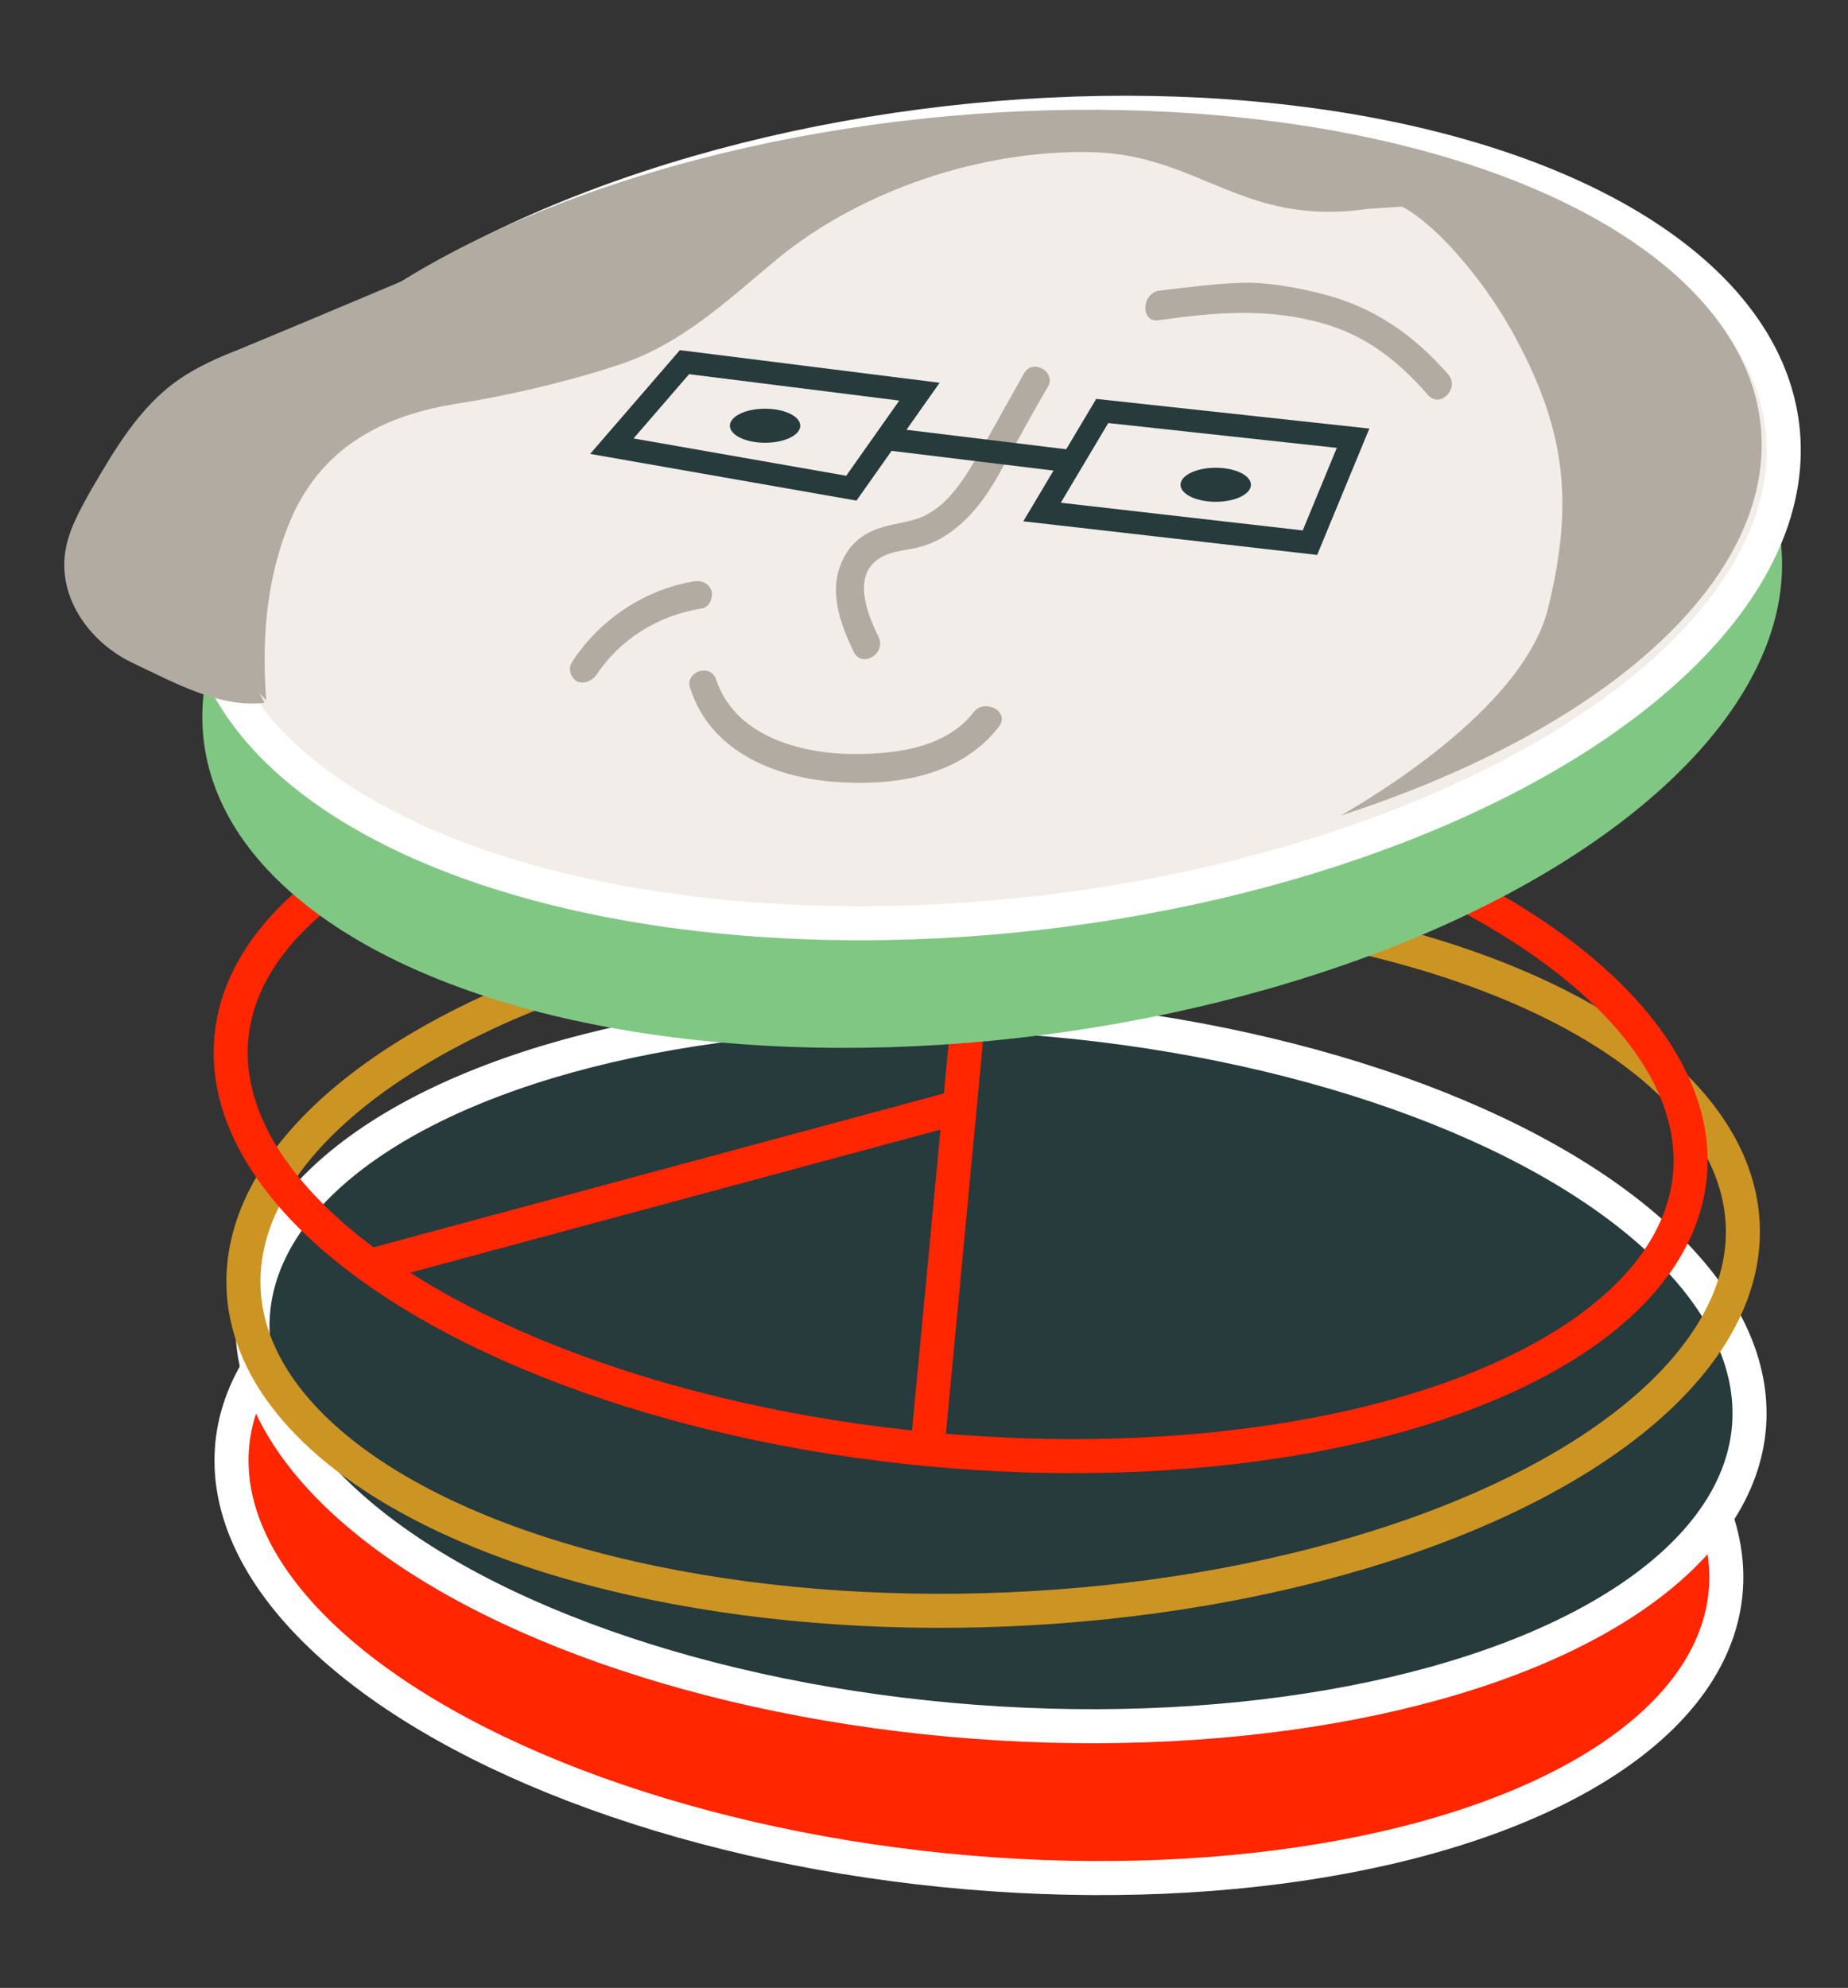 <?xml version="1.0" encoding="utf-8"?>
<!-- Generator: Adobe Illustrator 23.1.1, SVG Export Plug-In . SVG Version: 6.00 Build 0)  -->
<svg version="1.1" id="圖層_1" xmlns="http://www.w3.org/2000/svg" xmlns:xlink="http://www.w3.org/1999/xlink" x="0px" y="0px"
	 viewBox="0 0 162.8 175.1" style="enable-background:new 0 0 162.8 175.1;" xml:space="preserve">
<rect x="0" y="0" width="162.8" height="175.1" fill="#333333" stroke="none"/>
<style type="text/css">
	.st0{fill:#FF2600;stroke:#FFFFFF;stroke-width:3;stroke-miterlimit:10;}
	.st1{fill:#273A3C;stroke:#FFFFFF;stroke-width:3;stroke-miterlimit:10;}
	.st2{fill:none;stroke:#CC9423;stroke-width:3;stroke-miterlimit:10;}
	.st3{fill:none;stroke:#FF2600;stroke-width:3;stroke-miterlimit:10;}
	.st4{fill:#81C784;}
	.st5{fill:#F2EDE9;stroke:#FFFFFF;stroke-width:3;stroke-miterlimit:10;}
	.st6{fill:#B2ABA1;}
	.st7{fill:none;stroke:#273A3C;stroke-width:2;stroke-miterlimit:10;}
	.st8{fill:#273A3C;}
	.st9{clip-path:url(#SVGID_2_);}
</style>
<g>
	<g>
		
			<ellipse transform="matrix(0.1 -0.995 0.995 0.1 -55.513 206.172)" class="st0" cx="86.2" cy="133.8" rx="31.1" ry="66.1"/>
	</g>
	<g>
		
			<ellipse transform="matrix(7.462513e-02 -0.997 0.997 7.462513e-02 -38.736 199.581)" class="st1" cx="88.2" cy="120.7" rx="31.1" ry="66.1"/>
	</g>
	<g>
		
			<ellipse transform="matrix(0.999 -4.276427e-02 4.276427e-02 0.999 -4.654 3.841)" class="st2" cx="87.5" cy="110.7" rx="66.1" ry="31.1"/>
	</g>
	<g>
		
			<ellipse transform="matrix(9.469681e-02 -0.996 0.996 9.469681e-02 -20.484 172.398)" class="st3" cx="84.5" cy="97.5" rx="30.3" ry="64.5"/>
		<line class="st3" x1="87.4" y1="67.3" x2="81.7" y2="127.6"/>
		<line class="st3" x1="32.6" y1="111.5" x2="84.5" y2="97.5"/>
	</g>
	<g>
		<ellipse transform="matrix(0.992 -0.128 0.128 0.992 -6.512 11.679)" class="st4" cx="87.4" cy="56.4" rx="70" ry="35"/>
		<line class="st4" x1="82.9" y1="21.7" x2="91.9" y2="91.1"/>
		<line class="st4" x1="36.1" y1="85.1" x2="87.4" y2="56.4"/>
	</g>
	<g>
		<ellipse transform="matrix(0.994 -0.114 0.114 0.994 -4.629 10.266)" class="st5" cx="87.4" cy="45.6" rx="70" ry="35"/>
	</g>
	<g>
		<g>
			<path class="st6" d="M90.2,32.9c-1.3,2.3-2.5,4.5-3.8,6.8c-1.3,2.2-2.7,4.7-5.1,5.8c-1.4,0.6-2.9,0.6-4.3,1.2
				c-1.2,0.5-2.1,1.3-2.7,2.5c-1.4,2.7-0.3,5.7,0.9,8.2c0.7,1.5,2.9,0.2,2.2-1.3c-1-2-2.4-5.5,0.2-7c1.2-0.7,2.7-0.6,4-1.1
				c1.2-0.4,2.2-1.1,3.1-1.9c1.8-1.6,3-3.7,4.1-5.8c1.2-2.1,2.3-4.2,3.5-6.2C93.1,32.8,91,31.5,90.2,32.9L90.2,32.9z"/>
		</g>
	</g>
	<g>
		<g>
			<path class="st6" d="M60.8,60.6c1.8,5.7,7.7,8,13.2,8.3c5.1,0.3,10.7-0.6,14-4.9c1-1.3-1.2-2.5-2.2-1.3
				c-2.6,3.4-7.5,3.8-11.4,3.7c-4.5-0.2-9.7-1.8-11.3-6.5C62.7,58.4,60.3,59.1,60.8,60.6L60.8,60.6z"/>
		</g>
	</g>
	<g>
		<g>
			<path class="st6" d="M102.1,28.2c5-0.7,9.6-1.1,14.5,0.3c3.8,1.1,6.6,3.3,9.2,6.3c1.1,1.2,2.8-0.6,1.8-1.8
				c-2.8-3.2-5.9-5.5-10-6.8c-2.4-0.7-4.9-1.2-7.4-1.3c-2.7,0-5.4,0.4-8.1,0.7C100.5,25.9,100.5,28.5,102.1,28.2L102.1,28.2z"/>
		</g>
	</g>
	<line class="st7" x1="78.5" y1="38.7" x2="94.1" y2="40.6"/>
	<polygon class="st7" points="75,43 53.9,39.3 60.3,31.9 81,34.5 	"/>
	<polygon class="st7" points="115.4,47.8 91.8,45.1 97.1,36.2 119.2,38.6 	"/>
	<ellipse class="st8" cx="67.4" cy="37.5" rx="3.1" ry="1.5"/>
	<ellipse class="st8" cx="107.1" cy="42.7" rx="3.1" ry="1.5"/>
	<g>
		<g>
			<path class="st6" d="M52.5,59.5c2.1-3.2,5.5-5.3,9.3-5.9c0.7-0.1,1-0.9,0.9-1.5c-0.2-0.7-0.9-1-1.5-0.9
				c-4.4,0.7-8.4,3.4-10.8,7.1c-0.4,0.6-0.1,1.4,0.4,1.7C51.4,60.3,52.1,60,52.5,59.5L52.5,59.5z"/>
		</g>
	</g>
	<g>
		<g>
			<path class="st6" d="M23.3,61.9c-3.9,0.5-8-1.8-11.6-3.5s-6.4-5.4-6-9.4c0.2-2.1,1.3-4,2.3-5.8c2.1-3.6,4.3-7.4,7.8-9.8
				c1.6-1.1,3.4-1.9,5.2-2.6c7.5-3.1,15-6.3,22.4-9.4c-4.3,4.7-8.5,9.5-12.8,14.2c-2.8,3.1-5.6,6.2-7.5,9.9s-3,8-2,12"/>
		</g>
		<g>
			<defs>
				
					<ellipse id="SVGID_1_" transform="matrix(0.996 -9.021906e-02 9.021906e-02 0.996 -3.611 7.982)" cx="86.5" cy="43.9" rx="68.9" ry="33.8"/>
			</defs>
			<clipPath id="SVGID_2_">
				<use xlink:href="#SVGID_1_"  style="overflow:visible;"/>
			</clipPath>
			<g class="st9">
				<path class="st6" d="M120.5,18.4c-11.1,1.6-14.8-4.8-24.4-5S76,16.7,68.6,22.7c-4.7,3.9-8.7,7.8-14.6,9.6
					c-4.3,1.4-9.5,2.6-14,3.3c-6.7,1.1-11.8,4.1-14.4,10.2s-2.7,13.1-1.7,19.8c-5.8-3.9-10.6-9.3-13.1-15.7S8.5,36,12,30
					c2.9-4.9,7.7-8.4,12.6-11.3C50.2,3.6,82.5-1.9,110.8,7.7c3.3,1.1,6.8,2.4,10.3,3.1c2.8,0.5,5.9,0.3,8.8,0.4
					c7.6,0.3,15.1,3.9,21.6,7.7s11.4,10.8,10.9,18.2c-0.5,7.6-6.3,13.6-9.5,20.5c-1.7,3.7-2.8,7.8-5.5,10.9
					c-2.7,3.1-28.8,7.4-31.9,4.8c7.3-3.9,18.9-11.6,20.9-19.8c2.3-9.5,1.5-15.9-3.3-24.5c-2.9-5.1-7-9.5-9.6-10.8"/>
			</g>
		</g>
	</g>
</g>
</svg>
